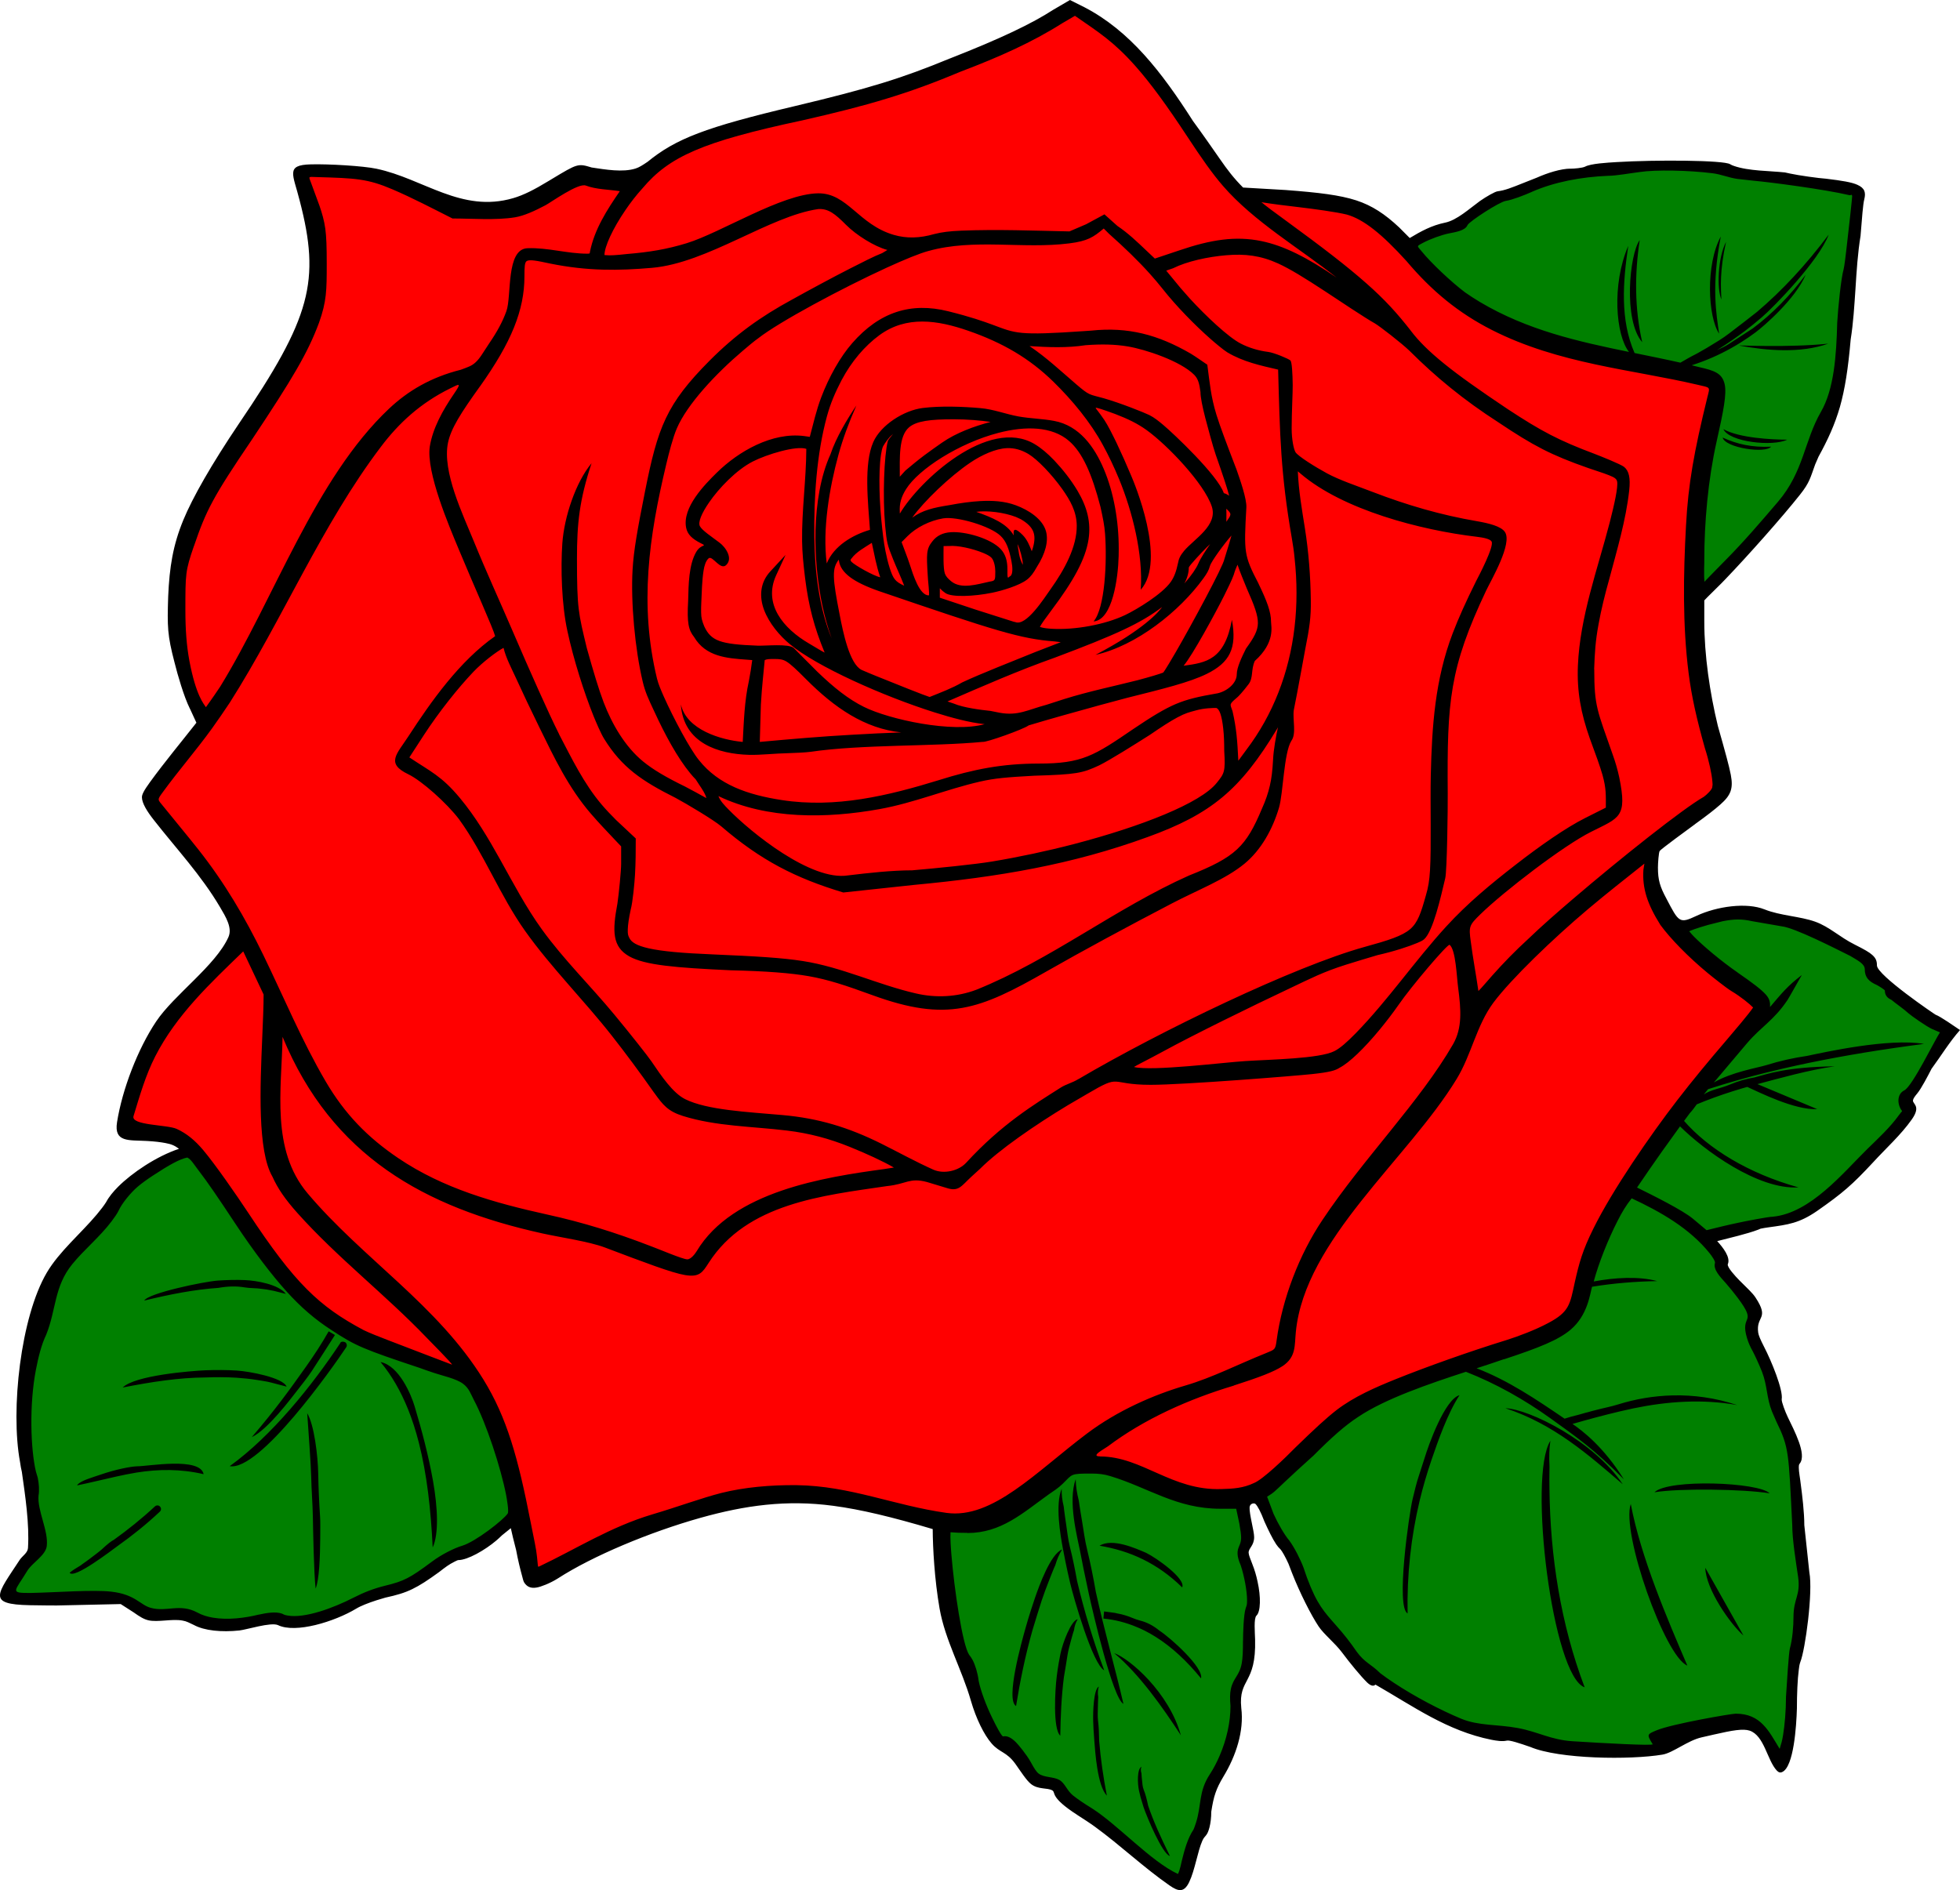 <?xml version="1.0" encoding="UTF-8" standalone="no"?>
<svg
   version="1.2"
   width="412.684mm"
   height="398.013mm"
   viewBox="0 0 41268.381 39801.273"
   preserveAspectRatio="xMidYMid"
   fill-rule="evenodd"
   stroke-width="28.222"
   stroke-linejoin="round"
   xml:space="preserve"
   id="svg24"
   sodipodi:docname="Flower6b.svg"
   inkscape:version="1.3 (0e150ed6c4, 2023-07-21)"
   xmlns:inkscape="http://www.inkscape.org/namespaces/inkscape"
   xmlns:sodipodi="http://sodipodi.sourceforge.net/DTD/sodipodi-0.dtd"
   xmlns="http://www.w3.org/2000/svg"
   xmlns:svg="http://www.w3.org/2000/svg"
   xmlns:ooo="http://xml.openoffice.org/svg/export"><sodipodi:namedview
   id="namedview24"
   pagecolor="#ffffff"
   bordercolor="#000000"
   borderopacity="0.25"
   inkscape:showpageshadow="2"
   inkscape:pageopacity="0.0"
   inkscape:pagecheckerboard="0"
   inkscape:deskcolor="#d1d1d1"
   inkscape:document-units="mm"
   showgrid="false"
   inkscape:zoom="0.49709596"
   inkscape:cx="779.52756"
   inkscape:cy="751.36398"
   inkscape:window-width="1920"
   inkscape:window-height="1011"
   inkscape:window-x="0"
   inkscape:window-y="0"
   inkscape:window-maximized="1"
   inkscape:current-layer="layer1" />&#10; <defs
   class="ClipPathGroup"
   id="defs2">&#10;  <clipPath
   id="presentation_clip_path"
   clipPathUnits="userSpaceOnUse">&#10;   <rect
   x="0"
   y="0"
   width="41250"
   height="41250"
   id="rect1" />&#10;  </clipPath>&#10;  <clipPath
   id="presentation_clip_path_shrink"
   clipPathUnits="userSpaceOnUse">&#10;   <rect
   x="41"
   y="41"
   width="41168"
   height="41168"
   id="rect2" />&#10;  </clipPath>&#10; </defs>&#10; <defs
   class="TextShapeIndex"
   id="defs3">&#10;  <g
   ooo:slide="id1"
   ooo:id-list="id3 id4 id5"
   id="g2" />&#10; </defs>&#10; <defs
   class="EmbeddedBulletChars"
   id="defs12">&#10;  <g
   id="bullet-char-template-57356"
   transform="matrix(4.8828125e-4,0,0,-4.8828125e-4,0,0)">&#10;   <path
   d="M 580,1141 1163,571 580,0 -4,571 Z"
   id="path3" />&#10;  </g>&#10;  <g
   id="bullet-char-template-57354"
   transform="matrix(4.8828125e-4,0,0,-4.8828125e-4,0,0)">&#10;   <path
   d="M 8,1128 H 1137 V 0 H 8 Z"
   id="path4" />&#10;  </g>&#10;  <g
   id="bullet-char-template-10146"
   transform="matrix(4.8828125e-4,0,0,-4.8828125e-4,0,0)">&#10;   <path
   d="M 174,0 602,739 174,1481 1456,739 Z M 1358,739 309,1346 659,739 Z"
   id="path5" />&#10;  </g>&#10;  <g
   id="bullet-char-template-10132"
   transform="matrix(4.8828125e-4,0,0,-4.8828125e-4,0,0)">&#10;   <path
   d="M 2015,739 1276,0 H 717 l 543,543 H 174 v 393 h 1086 l -543,545 h 557 z"
   id="path6" />&#10;  </g>&#10;  <g
   id="bullet-char-template-10007"
   transform="matrix(4.8828125e-4,0,0,-4.8828125e-4,0,0)">&#10;   <path
   d="m 0,-2 c -7,16 -16,29 -25,39 l 381,530 c -94,256 -141,385 -141,387 0,25 13,38 40,38 9,0 21,-2 34,-5 21,4 42,12 65,25 l 27,-13 111,-251 280,301 64,-25 24,25 c 21,-10 41,-24 62,-43 C 886,937 835,863 770,784 769,783 710,716 594,584 L 774,223 c 0,-27 -21,-55 -63,-84 l 16,-20 C 717,90 699,76 672,76 641,76 570,178 457,381 L 164,-76 c -22,-34 -53,-51 -92,-51 -42,0 -63,17 -64,51 -7,9 -10,24 -10,44 0,9 1,19 2,30 z"
   id="path7" />&#10;  </g>&#10;  <g
   id="bullet-char-template-10004"
   transform="matrix(4.8828125e-4,0,0,-4.8828125e-4,0,0)">&#10;   <path
   d="M 285,-33 C 182,-33 111,30 74,156 52,228 41,333 41,471 c 0,78 14,145 41,201 34,71 87,106 158,106 53,0 88,-31 106,-94 l 23,-176 c 8,-64 28,-97 59,-98 l 735,706 c 11,11 33,17 66,17 42,0 63,-15 63,-46 V 965 c 0,-36 -10,-64 -30,-84 L 442,47 C 390,-6 338,-33 285,-33 Z"
   id="path8" />&#10;  </g>&#10;  <g
   id="bullet-char-template-9679"
   transform="matrix(4.8828125e-4,0,0,-4.8828125e-4,0,0)">&#10;   <path
   d="M 813,0 C 632,0 489,54 383,161 276,268 223,411 223,592 c 0,181 53,324 160,431 106,107 249,161 430,161 179,0 323,-54 432,-161 108,-107 162,-251 162,-431 0,-180 -54,-324 -162,-431 C 1136,54 992,0 813,0 Z"
   id="path9" />&#10;  </g>&#10;  <g
   id="bullet-char-template-8226"
   transform="matrix(4.8828125e-4,0,0,-4.8828125e-4,0,0)">&#10;   <path
   d="m 346,457 c -73,0 -137,26 -191,78 -54,51 -81,114 -81,188 0,73 27,136 81,188 54,52 118,78 191,78 73,0 134,-26 185,-79 51,-51 77,-114 77,-187 0,-75 -25,-137 -76,-188 -50,-52 -112,-78 -186,-78 z"
   id="path10" />&#10;  </g>&#10;  <g
   id="bullet-char-template-8211"
   transform="matrix(4.8828125e-4,0,0,-4.8828125e-4,0,0)">&#10;   <path
   d="M -4,459 H 1135 V 606 H -4 Z"
   id="path11" />&#10;  </g>&#10;  <g
   id="bullet-char-template-61548"
   transform="matrix(4.8828125e-4,0,0,-4.8828125e-4,0,0)">&#10;   <path
   d="m 173,740 c 0,163 58,303 173,419 116,115 255,173 419,173 163,0 302,-58 418,-173 116,-116 174,-256 174,-419 0,-163 -58,-303 -174,-418 C 1067,206 928,148 765,148 601,148 462,206 346,322 231,437 173,577 173,740 Z"
   id="path12" />&#10;  </g>&#10; </defs>&#10; &#10; &#10;<g
   inkscape:groupmode="layer"
   id="layer1"
   inkscape:label="Layer 1"
   transform="translate(-19.62,-734)"><path
     id="path13"
     d="m 35175.009,4203.981 -1204.991,73.019 -956.014,102.991 -1073.009,381.992 -837.003,353.002 -412.016,353.002 -587.975,162.006 -338.015,279.001 543.997,750.032 985.005,807.961 779.022,279.001 1498.978,500.021 1896.008,396.978 617.999,206.034 -293.987,1704.961 -133.015,2837.036 190.996,-176.992 662.026,-646.007 851.99,-912.037 587.974,-851.99 427.002,-999.99 395.997,-1116.986 147.019,-1396.039 162.006,-1896.99 88.005,-601.979 -588.026,-162.006 -954.981,-73.019 -822.998,-146.968 L 36175,4248.009 Z m 1557.993,15728.032 -867.027,131.981 -528.96,190.996 146.968,397.03 455.011,367.988 205.982,131.982 867.027,660.993 -131.982,324.011 -1529.002,1910.995 -1132.024,1748.988 71.004,37.001 -541.001,771.012 -322.978,925.99 -338.997,926.042 -940.046,499.969 -1087.995,397.03 -1102,381.992 -1176.001,529.012 -2219.968,1940.967 499.97,1029.032 558.002,1219.978 543.998,779.022 676.031,690.965 749.98,469.997 1073.009,676.032 1293.978,234.972 1337.024,293.987 1601.97,-13.952 500.021,-339.049 1073.009,-190.996 573.97,30.024 367.006,513.973 59.015,206.034 235.024,-353.001 28.991,-1308.034 220.968,-1204.991 44.028,-1264.006 -176.009,-1469.987 -29.973,-852.972 -382.044,-1205.042 -425.968,-1131.972 -15.038,-397.03 -117.978,-499.97 -293.987,-412.016 -279.001,-338.016 -28.99,-234.972 -295.021,-332.021 88.987,68.006 323.029,-117.977 780.004,-264.015 542.964,-29.973 824.033,-529.011 1060.969,-955.032 629.005,-778.971 -74.001,-250.011 529.994,-866.975 426.02,-647.041 -720.007,-455.992 -791.011,-558.002 -208.98,-441.007 -514.025,-353.002 -1131.973,-470.979 z m -32744.977,5014.009 -738.043,377.961 -754.993,717.992 -1133.988,1153.005 -586.011,1398.002 -321.996,2078.995 207.998,1645.016 227.015,944.025 -623.993,793.956 -56.017,284.014 339.979,37 1323.02,19.017 717.992,19.017 756.026,339.979 h 660.993 l 566.994,207.998 547.977,-37 643.01,-94.982 831.991,18.966 1096.005,-377.962 964.024,-358.996 584.977,-473.046 623.993,-225.981 850.025,-623.993 264.997,-358.996 -435.012,-1418.001 -660.993,-1227.987 -1474.018,-567.046 -1361.002,-566.994 -982.989,-1019.989 -1359.969,-1890.014 z m 18692.967,6495.003 -1219.977,955.963 -882.013,381.992 -734.994,15.038 14.986,866.975 395.996,2087.005 543.998,1293.977 309.025,456.045 367.006,190.996 338.998,513.974 528.959,206.034 470.049,484.983 940.976,678.977 1058.024,835.039 131.981,14.986 162.006,-588.026 337.964,-1087.996 191.047,-661.975 308.974,-572.988 131.981,-794.008 118.029,-896.018 162.006,-749.98 28.99,-970.018 -176.009,-603.012 88.005,-513.974 -88.005,-632.003 -706.004,-74.001 -954.98,-250.01 -1338.006,-514.026 z"
     style="display:inline;fill:#008000" /><path
     fill="rgb(255,0,0)"
     stroke="none"
     d="m 6409,4484 265,970 15,1147 -544,1867 -1632,2278 -867,2146 382,2338 294,676 -735,911 -470,705 1102,1411 970,1396 -720,691 -1632,2250 -191,1102 529,235 971,353 852,1367 897,1132 1132,1146 1190,515 1749,647 809,1778 470,2234 162,206 2014,-1029 3248,-838 2293,471 1131,205 1735,-558 882,-720 852,161 1632,500 1279,59 1146,-1103 1411,-1043 2029,-720 1984,-824 1206,-2837 1631,-2116 1338,-1706 -1338,-1131 -823,-809 -279,-1161 29,-279 779,-529 765,-632 -368,-1485 -338,-2822 162,-2278 353,-1941 -383,-205 -2425,-559 -2705,-1087 -1043,-1191 -706,-529 -1102,-323 -1529,-59 -470,-397 -1602,-2367 -1235,-1014 -323,-191 -1191,647 -2601,999 -3469,926 -1132,456 -779,485 h -912 -382 l -955,529 -1044,191 -764,-205 -853,-309 -705,-265 -1397,-59 z"
     id="path18"
     style="display:inline;fill:#ff0000" /><path
     fill="#000000"
     stroke="none"
     d="m 22706,38955 c -595,-384 -450,-471 -529,-519 -105,-61 -298,-13 -450,-135 -97,-77 -213,-262 -330,-426 -188,-259 -328,-230 -500,-429 -156,-179 -325,-518 -435,-899 -189,-659 -542,-1273 -659,-1939 -107,-612 -143,-1284 -145,-1675 -854,-254 -1513,-413 -2093,-490 -988,-132 -1858,-10 -2800,254 -1071,302 -2267,802 -3001,1276 -166,105 -361,177 -440,190 -131,24 -213,-16 -271,-111 -13,-21 -31,-95 -40,-130 -36,-129 -88,-338 -126,-547 -50,-186 -89,-358 -112,-461 -48,37 -114,90 -187,151 -37,37 -78,74 -121,111 -235,199 -601,410 -798,410 -13,0 -62,24 -82,35 -121,61 -181,108 -322,217 -240,174 -401,280 -565,359 -164,80 -326,127 -568,180 -61,19 -124,37 -186,56 -165,53 -335,119 -425,175 v 0 c -457,275 -1279,529 -1651,346 -153,-63 -649,95 -808,114 -378,40 -739,5 -961,-116 -100,-45 -144,-77 -241,-93 -218,-40 -518,40 -715,-5 -99,-24 -177,-72 -316,-170 -90,-58 -179,-113 -268,-172 -405,8 -811,19 -1216,27 -69,8 -677,-3 -698,-3 -911,-18 -692,-222 -210,-958 57,-82 166,-145 172,-246 32,-508 -58,-1100 -129,-1603 -15,-61 -28,-132 -39,-212 -203,-1095 14,-3050 564,-3984 262,-445 721,-828 1053,-1225 82,-98 151,-188 195,-258 0,0 0,0 0,0 63,-118 153,-224 253,-325 288,-288 799,-638 1283,-800 -93,-67 -149,-95 -286,-121 -100,-19 -228,-35 -396,-44 -373,-21 -691,35 -623,-394 109,-690 436,-1542 823,-2121 374,-560 1252,-1177 1522,-1777 87,-194 -53,-423 -176,-631 -397,-674 -918,-1227 -1394,-1835 -141,-179 -251,-355 -251,-480 0,-55 36,-134 172,-321 310,-426 649,-833 975,-1248 -46,-100 -92,-200 -138,-300 h -1 c -125,-252 -257,-710 -321,-967 v 0 c -151,-577 -155,-750 -134,-1396 27,-616 100,-1073 318,-1604 196,-476 594,-1173 1170,-2029 759,-1116 1191,-1870 1376,-2554 184,-679 125,-1297 -95,-2143 -137,-554 -308,-752 234,-765 382,-10 1102,33 1382,92 991,209 1789,939 2881,619 215,-63 438,-175 742,-360 21,-12 41,-25 63,-38 0,0 0,0 0,0 553,-333 555,-335 846,-247 282,42 655,108 925,21 73,-23 141,-66 252,-141 295,-241 597,-423 1065,-601 465,-177 1093,-349 2044,-574 778,-185 1336,-330 1826,-481 492,-151 918,-309 1430,-520 0,0 0,0 1,0 539,-211 972,-396 1325,-563 353,-167 627,-318 848,-461 l 354,-207 c 100,50 201,100 302,151 960,498 1630,1366 2290,2400 l 1,1 c 205,279 406,569 564,796 156,226 296,409 488,601 297,18 596,35 895,52 704,53 1143,107 1487,218 334,109 606,289 905,570 74,74 148,149 222,223 236,-142 463,-266 741,-323 251,-50 516,-296 738,-457 135,-94 318,-198 371,-204 156,-20 285,-72 555,-180 90,-35 178,-71 268,-106 227,-101 510,-191 714,-191 v 1 c 69,0 249,-14 307,-44 121,-64 465,-83 659,-95 820,-50 2264,-42 2394,45 v 0 c 21,14 50,26 77,35 312,110 759,103 1077,138 34,8 68,16 105,23 178,39 612,100 762,109 339,41 543,75 659,129 154,69 180,161 143,307 -26,97 -48,392 -77,754 v 7 c -61,371 -84,748 -108,1125 -24,355 -45,712 -101,1065 -53,611 -121,1047 -227,1421 -109,374 -252,685 -450,1046 v 0 c -24,54 -48,109 -71,164 -101,275 -112,376 -321,638 v 0 c -373,472 -1103,1292 -1561,1769 -47,56 -447,442 -452,455 v 445 c 0,704 116,1500 286,2200 158,556 238,848 272,1027 56,292 0,432 -219,625 -117,104 -289,238 -530,411 v 0 1 c -153,112 -722,528 -748,567 -21,31 -37,254 -37,349 0,262 42,401 177,652 265,508 275,534 638,364 426,-199 1050,-287 1431,-134 331,133 746,144 1064,258 304,109 510,322 838,485 191,96 302,158 365,216 80,71 98,133 98,221 0,204 1223,1034 1236,1038 100,35 399,246 513,322 -222,251 -402,548 -595,810 -3,1 -3,3 -3,4 v 0 c -79,153 -217,418 -299,517 -58,69 -87,113 -92,144 -22,82 182,114 -27,409 -230,326 -542,605 -812,900 -439,473 -640,648 -1180,1025 -376,260 -614,289 -1019,345 -61,8 -119,18 -172,29 -13,5 -31,13 -50,21 -220,85 -614,177 -863,241 122,135 286,341 223,487 -19,60 166,261 246,341 174,174 275,264 338,360 302,460 6,378 56,738 8,58 45,145 122,296 156,299 407,913 373,1109 -6,53 76,267 127,373 137,286 402,780 256,976 -15,21 -23,21 -23,90 0,93 26,209 42,355 29,219 74,582 74,857 l 106,992 c 79,410 -85,1632 -191,1892 -16,45 -26,103 -31,158 -27,201 -40,514 -40,818 -11,373 -66,1225 -307,1336 -40,21 -79,11 -116,-29 -204,-217 -262,-736 -572,-841 -140,-45 -357,-8 -751,82 -24,5 -130,31 -262,60 -294,67 -601,326 -823,363 -680,114 -2178,95 -2781,-161 -222,-77 -444,-151 -500,-133 -92,21 -206,3 -317,-18 -937,-188 -1646,-704 -2445,-1162 -45,45 -106,19 -172,-42 -138,-135 -362,-408 -534,-638 -149,-198 -381,-381 -490,-545 -161,-241 -397,-709 -561,-1127 -24,-63 -50,-127 -74,-193 -66,-146 -135,-267 -169,-304 -35,-32 -61,-64 -90,-106 -77,-114 -167,-302 -246,-476 -82,-215 -146,-331 -190,-373 -29,-27 -119,-11 -124,71 -7,146 96,500 96,627 0,183 -121,233 -116,331 3,45 28,111 77,235 48,119 85,246 111,371 72,320 66,635 -24,717 -58,55 -32,354 -28,500 26,955 -354,809 -291,1444 v 0 c 61,485 -110,1008 -379,1450 -76,127 -126,228 -164,339 -38,108 -63,230 -89,397 0,121 -14,238 -38,330 -51,196 -96,159 -149,278 -100,223 -156,619 -278,873 -111,231 -235,194 -415,69 -551,-383 -1028,-841 -1569,-1235 -121,-88 -242,-164 -368,-246 z M 36264,7041 c -98,-226 -77,-877 98,-1214 -138,615 -109,968 -98,1214 z m -48,719 c -238,-359 -286,-1453 35,-2045 -202,1050 -93,1635 -35,2045 z m 74,2188 c 310,142 622,210 1019,192 -109,149 -963,27 -1019,-192 z m 16,-177 c 333,187 1016,220 1342,222 -299,149 -1218,51 -1342,-222 z m 2207,-1800 c -582,207 -1297,147 -1879,39 0,-8 1035,47 1879,-39 z M 34303,5912 c -113,759 -174,1555 133,2256 320,66 642,130 965,203 90,-51 215,-126 310,-172 21,-10 42,-22 63,-34 40,-22 80,-45 119,-68 40,-22 80,-45 117,-69 140,-84 283,-169 415,-271 212,-161 405,-310 590,-456 521,-442 1024,-980 1508,-1626 -201,541 -1153,1524 -1410,1742 -116,100 -235,196 -354,287 -82,62 -167,122 -249,180 -111,78 -225,152 -339,223 90,-40 177,-82 257,-134 182,-119 346,-224 495,-322 420,-313 791,-696 1116,-1132 -214,509 -881,1083 -1056,1214 -95,71 -195,139 -296,203 -69,44 -140,86 -212,126 -259,146 -537,268 -836,364 53,13 104,25 154,38 320,73 487,126 540,361 45,205 -22,551 -170,1209 -180,803 -259,1703 -259,2494 0,34 0,108 -3,175 -2,149 0,207 6,282 55,-57 235,-244 436,-447 v 0 c 389,-391 754,-818 1114,-1239 542,-636 550,-1278 902,-1890 278,-480 326,-1188 344,-1881 19,-322 80,-932 135,-1125 16,-60 45,-302 56,-399 55,-469 129,-1142 124,-1148 -3,-6 -8,-12 -13,-18 -5,-13 -11,14 -50,5 -516,-122 -1659,-272 -1998,-302 -119,-13 -238,-27 -360,-40 -177,-25 -336,-96 -521,-119 -492,-62 -1196,-77 -1529,-26 -201,25 -500,80 -667,80 -577,24 -1135,132 -1603,336 v 1 c -167,74 -421,172 -551,191 -137,20 -764,429 -807,509 -47,119 -254,148 -397,177 -142,29 -380,113 -534,194 -151,80 -135,60 -32,186 191,235 611,635 910,860 98,69 204,137 315,204 1000,593 2059,830 3138,1051 -278,-349 -368,-1414 -16,-2233 z m 241,-122 c -108,717 -108,1443 53,2150 -400,-462 -270,-1850 -53,-2150 z m 934,18548 c 513,587 1355,1106 2410,1400 -857,52 -1989,-785 -2495,-1285 -129,177 -256,355 -383,533 -175,248 -350,500 -522,755 321,159 956,472 1178,658 95,79 190,161 286,240 222,-55 447,-111 674,-158 122,-27 627,-126 723,-126 796,-79 1481,-929 1989,-1427 233,-227 474,-449 662,-709 74,-103 76,-78 63,-97 -98,-129 -108,-348 53,-428 172,-87 646,-1072 751,-1220 -42,-19 -103,-45 -166,-71 -109,-47 -442,-281 -495,-329 -108,-99 -265,-204 -360,-284 -18,-14 -140,-48 -140,-197 0,-17 -130,-97 -167,-116 -174,-76 -256,-165 -256,-333 0,-115 -154,-188 -305,-280 -325,-162 -1169,-593 -1444,-624 l -617,-107 c -227,-51 -386,-47 -627,0 -100,26 -201,51 -301,76 -223,64 -403,124 -403,142 0,6 6,-2 16,11 19,24 45,54 80,90 188,192 571,517 926,762 v 1 c 309,214 489,349 590,460 87,97 95,176 90,264 251,-294 365,-440 669,-673 -24,39 -275,489 -302,527 -288,429 -545,552 -849,906 l -701,830 c 370,-219 931,-312 1098,-364 294,-92 579,-155 863,-196 359,-75 1719,-380 2463,-253 -839,109 -1654,240 -2434,402 -172,36 -344,73 -514,113 -116,26 -230,54 -344,82 -433,107 -851,226 -1254,357 l -31,38 c -19,23 -40,47 -59,73 151,-103 347,-123 553,-210 178,-74 347,-121 511,-148 288,-76 656,-218 1691,-235 -535,75 -1167,253 -1625,375 l 1257,526 c -471,26 -1233,-361 -1471,-467 -40,10 -80,22 -117,33 -68,20 -135,41 -201,62 -259,82 -508,173 -746,272 -47,66 -95,131 -148,188 -40,54 -79,107 -119,161 z m 1802,7842 c -551,-90 -1900,-109 -2426,-22 301,-288 2201,-211 2426,22 z m -3704,-4461 c 434,-82 944,-114 1336,-8 -458,8 -918,45 -1371,119 -45,153 -90,600 -455,907 -256,215 -664,379 -1397,620 v -3 c -177,61 -373,127 -579,193 667,257 1249,651 1852,1061 87,-29 185,-56 294,-82 26,-8 50,-13 74,-21 45,-13 92,-27 137,-37 45,-13 93,-27 138,-37 164,-45 331,-74 492,-125 677,-211 1566,-296 2500,16 -725,-132 -1471,-79 -2185,69 -95,21 -191,42 -286,64 -333,79 -669,169 -997,264 209,143 656,482 1082,1167 -630,-640 -1003,-894 -1543,-1283 -553,-397 -1148,-733 -1783,-982 -796,259 -1696,569 -2257,942 -296,193 -574,442 -966,836 -2,0 -2,3 -5,3 -217,193 -423,386 -582,534 -212,199 -230,228 -376,315 45,119 90,241 135,360 93,206 230,444 334,566 108,146 238,405 301,577 14,47 56,161 72,209 209,561 360,714 616,1005 164,185 291,347 429,548 172,235 299,256 495,452 87,66 182,133 285,201 439,291 974,572 1418,757 373,153 754,116 1191,196 429,79 688,246 1146,278 658,42 1719,100 1696,63 -125,-206 -125,-206 87,-294 323,-134 1571,-349 1661,-349 530,0 696,365 926,741 35,-116 51,-161 72,-291 34,-206 61,-516 61,-796 v -6 c 18,-280 58,-936 82,-1021 55,-196 76,-476 76,-664 0,-392 151,-447 98,-839 -50,-341 -124,-793 -124,-1092 -77,-1540 -66,-1633 -336,-2186 -29,-63 -61,-137 -93,-214 -113,-286 -95,-543 -209,-834 -66,-164 -140,-325 -195,-431 -45,-79 -88,-172 -117,-267 -164,-529 236,-278 -201,-860 -79,-106 -167,-212 -251,-309 -109,-122 -270,-284 -225,-424 10,-37 -77,-159 -114,-204 -423,-526 -1034,-872 -1640,-1155 -122,154 -204,291 -299,479 -196,383 -397,886 -500,1272 z m 611,4270 c -725,-624 -1463,-1273 -2471,-1601 505,19 1870,696 2471,1601 z m -3437,-1876 c -249,381 -450,955 -593,1373 -95,281 -177,561 -246,847 -182,767 -270,1558 -254,2376 -251,-132 29,-2085 106,-2410 42,-172 82,-347 140,-516 45,-138 82,-252 112,-347 84,-278 425,-1233 735,-1323 z m 1913,961 c -24,172 -29,341 -19,510 3,35 0,72 0,106 0,66 -2,132 -2,199 0,66 0,132 2,198 16,1421 236,2844 741,4178 -674,-228 -1198,-4435 -722,-5191 z m 1693,1330 c 212,1125 770,2421 1191,3403 -471,-185 -1397,-2805 -1191,-3403 z m 1569,1344 804,1427 c -277,-241 -793,-979 -804,-1427 z m -11871,4189 c -19,45 -17,90 -1,137 3,8 1,19 2,29 1,19 2,37 4,56 2,18 4,37 6,56 8,68 9,142 37,211 34,82 64,196 92,331 104,309 261,661 459,1061 -160,-42 -487,-828 -555,-1029 -23,-72 -44,-143 -63,-209 -12,-48 -23,-93 -33,-138 -33,-151 -43,-455 52,-505 z m 829,-662 c -390,-600 -879,-1291 -1404,-1730 331,119 1156,831 1404,1730 z m -1728,-1026 c -22,71 -24,143 -13,211 3,16 -1,29 -1,45 -1,27 -2,56 -3,82 -1,29 -1,56 -2,85 -1,98 -9,196 3,294 15,121 22,267 24,428 31,384 88,768 162,1151 -201,-203 -246,-934 -263,-1143 -7,-84 -13,-172 -18,-259 -3,-58 -5,-116 -7,-175 -5,-180 8,-658 118,-719 z m 112,-1582 c 61,7 139,18 229,31 16,3 31,6 46,11 30,5 59,13 89,18 28,8 57,16 86,24 101,29 196,80 299,106 153,37 290,111 415,214 222,141 936,778 877,1006 -298,-365 -616,-662 -958,-876 -75,-48 -152,-90 -230,-130 -54,-26 -108,-53 -163,-74 -224,-95 -459,-156 -705,-180 z m -556,164 c -44,74 -68,150 -77,227 -2,16 -10,29 -15,45 -9,29 -18,61 -26,90 -9,29 -17,58 -24,87 -28,106 -58,209 -74,315 -20,133 -46,286 -75,458 -52,410 -69,820 -76,1230 -158,-140 -110,-973 -74,-1249 11,-92 25,-187 41,-280 11,-64 23,-127 36,-191 49,-240 227,-706 364,-732 z m 1442,-1397 c 220,108 838,545 758,727 -258,-254 -534,-447 -825,-590 -289,-143 -599,-235 -916,-288 274,-164 755,53 983,151 z m -1770,-72 c -66,109 -111,217 -142,326 -7,21 -19,42 -28,63 -17,42 -34,85 -51,127 -17,42 -33,82 -49,124 -57,146 -112,289 -160,434 -60,188 -126,397 -193,622 -155,545 -263,1080 -347,1601 -226,-132 119,-1355 200,-1643 35,-125 72,-249 112,-373 27,-85 56,-172 85,-257 89,-259 330,-929 573,-1024 z m 286,-1481 c 2,148 26,296 63,444 7,29 9,61 14,90 9,58 18,116 27,175 10,58 19,116 29,172 34,206 60,412 110,613 67,276 127,572 182,887 172,788 405,1592 580,2352 -225,-117 -651,-1961 -729,-2320 -39,-178 -76,-352 -112,-530 -24,-121 -48,-240 -71,-362 -56,-294 -263,-1048 -93,-1521 z m -295,203 c -4,122 11,244 41,365 6,24 6,51 9,74 6,48 13,96 19,143 7,48 14,96 21,143 25,167 42,336 83,500 56,220 105,461 151,717 150,638 342,1265 571,1881 -242,-127 -645,-1529 -719,-1846 -34,-143 -65,-286 -95,-432 -20,-97 -39,-195 -58,-296 -50,-272 -163,-915 -23,-1249 z M 8749,30346 c 156,521 292,1035 388,1574 99,559 125,1117 -7,1400 -38,-794 -121,-1543 -292,-2209 -63,-246 -139,-485 -229,-707 -150,-370 -339,-704 -577,-989 393,79 646,693 717,931 z m -2029,1426 c 5,302 19,601 39,902 6,80 5,252 3,453 -3,386 -21,881 -97,1058 -37,-328 -53,-1230 -58,-1508 -5,-283 -30,-564 -35,-847 -4,-235 -61,-1000 -84,-1336 146,238 226,897 232,1278 z m -2413,5 c -479,-113 -953,-108 -1414,-34 -143,24 -287,53 -430,85 -274,61 -548,129 -819,185 7,-19 24,-35 48,-50 86,-64 269,-117 464,-183 299,-103 625,-167 753,-169 228,0 1326,-201 1398,166 z m 1747,-1844 c -120,-31 -222,-58 -312,-82 -35,-10 -71,-16 -106,-24 -68,-13 -136,-23 -204,-34 -146,-24 -292,-37 -439,-48 -213,-13 -427,-13 -642,-5 -567,3 -1153,95 -1749,212 261,-257 1433,-349 1743,-363 222,-8 443,-8 663,6 254,16 967,145 1046,338 z m -15,-1952 c -99,-24 -181,-45 -251,-64 -18,-2 -35,-8 -53,-10 -33,-6 -67,-14 -101,-19 -33,-5 -67,-10 -101,-13 -120,-19 -244,-11 -366,-32 -169,-29 -354,-24 -550,11 -503,34 -1026,137 -1560,267 85,-156 1255,-400 1549,-421 194,-13 385,-18 572,-10 242,10 709,90 861,291 z m 1033,865 c -165,259 -325,511 -484,754 -96,145 -206,280 -313,418 -129,164 -613,817 -954,979 508,-595 781,-976 1144,-1487 167,-236 327,-479 475,-741 z m 110,174 c 7,-34 56,-44 106,-21 35,24 44,72 21,106 -291,439 -1826,2614 -2453,2503 881,-632 1738,-1701 2326,-2588 z m -5696,4832 c 58,-48 133,-96 219,-146 16,-8 29,-21 44,-32 28,-18 55,-39 82,-58 27,-21 53,-40 79,-58 92,-71 182,-135 253,-198 120,-112 207,-180 251,-199 295,-212 585,-442 868,-706 12,-11 26,-19 41,-19 24,-5 49,3 66,24 19,19 25,48 18,71 -4,14 -11,24 -22,35 -287,270 -582,505 -883,719 -125,90 -929,712 -1016,567 z m 23417,6066 c 55,-222 120,-468 245,-656 11,-18 45,-119 53,-143 121,-378 50,-653 291,-1021 78,-119 151,-259 206,-389 150,-344 230,-717 230,-1050 -13,-151 -13,-262 8,-360 51,-235 183,-278 230,-545 19,-109 25,-251 25,-471 h 1 c 0,-143 11,-548 56,-683 22,-66 28,-63 29,-164 0,-203 -60,-516 -133,-738 -42,-98 -64,-172 -67,-238 -9,-151 75,-188 75,-341 0,-72 -13,-164 -38,-304 -22,-104 -44,-207 -66,-310 h -335 c -925,0 -1512,-445 -2317,-688 -132,-40 -245,-53 -396,-53 -446,0 -395,8 -599,209 -103,101 -194,156 -301,230 -551,395 -1001,813 -1713,813 v -3 c -142,0 -235,-3 -354,-13 -7,132 5,304 19,476 60,725 231,1889 372,2103 27,35 51,66 73,109 58,111 107,272 127,431 0,3 1,5 2,13 v 0 c 42,207 157,514 279,765 108,225 207,402 235,402 80,-18 168,21 269,122 52,50 230,267 313,418 73,135 121,209 167,243 112,85 313,64 434,133 121,68 161,227 292,330 94,74 229,167 398,270 554,355 1242,1119 1809,1381 45,-90 74,-251 81,-278 z M 5465,34735 c 170,-37 356,-68 487,-23 34,10 37,29 125,42 358,63 958,-156 1395,-381 213,-109 418,-188 651,-246 206,-50 334,-90 469,-159 136,-69 284,-172 529,-354 179,-135 453,-278 633,-331 279,-85 871,-545 957,-680 25,-48 -19,-307 -36,-394 -111,-567 -415,-1501 -677,-1993 -71,-137 -102,-248 -230,-344 -144,-108 -448,-172 -608,-227 -102,-34 -204,-69 -305,-106 -595,-198 -925,-312 -1174,-418 -252,-106 -419,-206 -686,-381 -335,-217 -630,-466 -947,-817 -294,-326 -677,-821 -1077,-1427 -364,-552 -597,-890 -754,-1093 -122,-158 -168,-250 -254,-294 -161,32 -383,156 -730,384 -116,76 -225,155 -312,228 -158,135 -337,359 -403,504 0,0 0,0 0,1 -30,61 -85,142 -151,229 -252,332 -575,592 -825,899 -385,471 -337,960 -550,1487 -103,214 -166,478 -215,730 -145,743 -112,1680 -2,2148 l 39,132 c 27,127 36,270 17,376 -28,320 212,741 173,1064 -25,201 -311,352 -413,526 -260,432 -387,466 85,461 532,-11 1300,-72 1688,-27 506,58 605,281 831,341 337,93 610,-100 979,98 101,56 216,90 331,109 317,53 679,5 958,-64 z m 8288,-2111 c 538,-159 1043,-347 1457,-452 476,-119 1033,-170 1581,-164 1135,15 2050,428 3157,584 970,135 1887,-865 2956,-1669 641,-484 1407,-818 2077,-1014 566,-166 1102,-444 1696,-682 187,-77 195,-69 222,-267 119,-876 473,-1802 966,-2538 865,-1298 2055,-2493 2751,-3702 193,-340 167,-718 106,-1180 -32,-238 -50,-804 -180,-910 -37,-31 -810,877 -1079,1269 -122,175 -252,343 -387,508 -330,401 -648,707 -849,810 -87,58 -204,95 -582,135 -318,35 -2696,226 -3397,226 -901,0 -595,-245 -1342,194 l -402,235 c -690,416 -1451,940 -1849,1339 l -184,168 c -209,192 -263,319 -513,238 l -420,-127 c -370,-99 -430,43 -840,85 -3,0 -5,1 -8,1 -1344,199 -2944,359 -3749,1616 -131,204 -196,307 -497,257 -277,-45 -858,-267 -1692,-582 -341,-127 -923,-209 -1308,-294 -2481,-547 -4438,-1628 -5475,-4140 -20,1114 -249,2374 527,3295 1162,1377 2736,2353 3701,3919 497,807 730,1646 995,3003 29,146 58,289 87,434 48,228 56,402 65,474 5,32 3,40 31,26 771,-365 1498,-833 2378,-1095 z m 12670,-661 c 187,-74 664,-535 873,-749 397,-386 648,-619 870,-791 365,-278 804,-471 1252,-651 611,-246 1534,-577 2333,-823 233,-74 590,-206 871,-357 441,-233 455,-392 555,-855 93,-412 162,-669 392,-1132 399,-809 1198,-1968 1767,-2705 318,-412 646,-809 1043,-1272 158,-185 460,-539 553,-678 -74,-76 -252,-223 -458,-347 -95,-55 -394,-293 -492,-374 -416,-343 -791,-729 -1003,-1019 -3,-1 -3,-3 -3,-5 -135,-216 -230,-407 -288,-592 -58,-187 -79,-368 -66,-562 8,-44 13,-88 21,-131 -413,330 -765,602 -1188,959 -735,620 -1617,1468 -1992,1970 -357,481 -461,1096 -775,1609 -1027,1684 -3194,3382 -3384,5324 -29,286 10,527 -281,720 -182,119 -489,236 -1023,407 h -2 v 3 c -955,286 -1891,707 -2650,1278 -79,58 -383,214 -164,212 v 2 c 883,0 1511,725 2555,686 250,-6 456,-19 684,-127 z M 9007,28907 c -871,-910 -1883,-1688 -2722,-2626 -265,-296 -420,-525 -529,-769 -317,-543 -260,-1876 -214,-2948 14,-330 28,-635 28,-888 -143,-302 -286,-605 -429,-908 -694,671 -1406,1337 -1852,2209 -204,399 -328,833 -458,1260 -60,198 710,178 909,269 207,94 386,241 559,447 257,307 681,917 954,1330 485,735 857,1227 1226,1597 366,368 729,614 1197,863 125,61 340,145 499,206 564,217 1352,519 1362,521 9,-18 -466,-497 -530,-563 z m 5683,-1828 c 755,-1260 2688,-1556 3953,-1728 h -1 c 74,-10 143,-21 199,-31 -225,-131 -589,-298 -926,-434 -439,-177 -854,-288 -1325,-345 -733,-89 -1490,-88 -2188,-306 -319,-100 -423,-232 -604,-484 -1,0 -1,0 -1,0 -315,-448 -604,-837 -897,-1210 -583,-743 -1281,-1438 -1826,-2206 -528,-744 -856,-1612 -1387,-2347 -257,-340 -790,-816 -1073,-951 -474,-228 -243,-418 3,-795 485,-746 1082,-1590 1828,-2112 -41,-163 -439,-1039 -767,-1831 -199,-478 -689,-1620 -609,-2162 64,-388 268,-757 512,-1114 170,-247 103,-202 -83,-110 -628,310 -1082,731 -1458,1229 -1245,1642 -2071,3637 -3181,5386 -124,185 -247,367 -376,546 -330,457 -701,882 -1033,1338 -128,175 -113,151 15,310 246,305 494,601 733,903 548,694 982,1429 1368,2224 431,888 809,1801 1310,2656 407,695 889,1183 1525,1614 951,644 2035,946 3142,1191 753,165 1439,380 2158,657 170,61 693,286 790,286 79,0 169,-124 199,-174 z m 7662,-3442 c 117,-74 251,-103 373,-180 l 1,1 c 1727,-1016 4546,-2373 6022,-2783 516,-142 794,-232 961,-374 164,-140 230,-344 333,-712 50,-166 74,-313 87,-531 29,-460 3,-1433 16,-1992 24,-1042 90,-2023 461,-2995 124,-324 283,-677 494,-1101 64,-122 381,-728 326,-832 -29,-54 -167,-84 -315,-101 -1180,-140 -2813,-565 -3707,-1329 -21,-17 -39,-33 -58,-49 16,401 85,797 148,1194 80,506 119,1014 125,1526 5,344 -24,560 -120,1040 -31,164 -58,311 -84,458 -61,324 -119,647 -154,809 -29,202 61,500 -53,650 -158,261 -169,1103 -259,1408 -137,459 -378,890 -727,1178 -403,331 -970,545 -1526,835 -927,483 -1906,1012 -2644,1434 -1410,806 -2091,1072 -3662,499 -575,-210 -934,-328 -1341,-400 -375,-66 -897,-107 -1640,-124 -1171,-54 -1811,-108 -2141,-294 -355,-201 -359,-525 -248,-1113 31,-210 78,-692 78,-835 v -367 c -48,-51 -95,-101 -143,-151 -166,-175 -333,-351 -491,-534 -475,-551 -771,-1175 -1089,-1824 -177,-361 -357,-740 -492,-1037 -90,-197 -211,-422 -261,-635 -142,75 -437,298 -633,503 -326,342 -727,846 -1047,1337 l -303,467 c 445,297 677,390 1062,852 334,401 598,848 851,1302 278,498 543,1005 877,1467 456,633 1027,1191 1525,1794 330,398 707,875 782,986 213,315 452,666 709,795 462,231 1317,270 2047,335 761,67 1392,259 2080,601 373,186 728,383 1099,549 223,99 533,27 692,-146 749,-816 1436,-1229 1989,-1581 z m 3883,-559 c 526,-34 1569,-49 1881,-210 122,-62 262,-185 452,-379 686,-705 1241,-1523 1905,-2248 447,-488 937,-893 1461,-1299 513,-399 1053,-777 1465,-984 143,-72 289,-144 432,-217 0,-263 10,-398 -69,-684 -53,-184 -138,-421 -270,-777 v 0 c -185,-525 -272,-982 -249,-1532 43,-1024 413,-2024 670,-3013 98,-384 177,-738 156,-860 -8,-40 -27,-66 -90,-98 -87,-43 -243,-96 -519,-187 -788,-276 -1156,-471 -1886,-959 -373,-240 -704,-480 -1011,-729 -307,-248 -590,-506 -870,-785 -164,-157 -619,-511 -725,-573 -183,-100 -794,-507 -1029,-663 -458,-301 -760,-485 -1008,-599 -371,-168 -698,-207 -1095,-173 -380,32 -823,127 -1117,274 l -144,50 c 100,121 199,242 299,363 v 0 l 201,228 c 336,366 807,810 1067,944 174,91 381,152 582,177 122,16 429,144 466,180 32,35 45,274 48,517 2,161 -22,573 -22,914 0,234 43,435 80,499 50,84 423,316 661,445 267,144 595,252 961,392 719,277 1442,488 2198,617 249,43 508,106 590,227 164,241 -286,1006 -394,1232 -775,1639 -825,2333 -810,4275 3,286 -13,1633 -53,1788 -92,388 -254,1114 -444,1282 -40,33 -90,55 -146,78 -172,73 -489,178 -833,255 -225,67 -471,140 -672,204 -476,151 -730,284 -1169,492 -825,389 -2051,991 -2674,1332 -337,183 -537,279 -616,328 370,95 1906,-97 2340,-124 z m -5659,-1502 c 1563,-628 2931,-1715 4477,-2405 492,-195 795,-349 1014,-553 218,-203 358,-460 525,-859 77,-169 132,-335 164,-477 37,-154 56,-322 69,-556 8,-194 63,-504 103,-678 -5,11 -13,22 -19,34 -386,641 -732,1089 -1151,1439 -419,349 -907,598 -1574,839 -1590,580 -3134,841 -4917,1008 v 0 c -497,54 -994,107 -1491,160 -1004,-302 -1735,-675 -2569,-1392 -156,-133 -732,-477 -962,-600 -707,-354 -1133,-641 -1505,-1245 -66,-105 -170,-348 -223,-479 -193,-477 -423,-1193 -550,-1789 -122,-555 -144,-1323 -107,-1850 40,-556 281,-1283 615,-1684 -255,772 -307,1262 -307,2012 0,1049 30,1144 208,1883 v 0 c 144,513 249,862 353,1137 177,465 455,941 834,1250 206,168 478,330 881,526 151,77 299,162 448,243 -17,-82 -84,-183 -150,-280 -26,-39 -51,-77 -74,-114 -36,-36 -74,-78 -112,-125 -271,-328 -536,-816 -765,-1316 v 0 c -121,-256 -189,-405 -239,-619 -163,-683 -253,-1675 -213,-2358 23,-402 103,-847 261,-1642 270,-1355 447,-1840 1364,-2761 542,-543 1069,-922 1730,-1281 358,-199 854,-467 1221,-654 255,-130 517,-264 679,-326 41,-24 79,-46 110,-66 -277,-74 -659,-317 -868,-527 -234,-235 -374,-346 -585,-335 -1028,147 -2334,1137 -3503,1238 -704,61 -1358,70 -2144,-90 h -1 c -284,-62 -431,-88 -491,-54 -46,26 -50,129 -50,325 0,352 -68,698 -220,1075 -150,372 -384,773 -716,1241 0,0 0,0 -1,0 -402,560 -609,884 -672,1184 -128,611 319,1525 546,2084 257,631 544,1255 808,1869 188,439 376,866 544,1241 174,389 328,720 441,945 -1,0 -1,1 -1,1 265,507 523,1041 895,1479 89,105 186,208 303,325 v 0 c 139,130 278,260 417,391 0,255 -1,508 -16,765 -10,171 -47,576 -91,736 -39,181 -58,315 -61,413 -3,105 7,128 30,175 43,97 159,168 412,225 276,62 700,101 1340,127 938,40 1474,73 1902,140 820,127 1576,497 2381,682 422,99 865,77 1273,-77 z m 11620,-1069 c 277,-268 627,-573 950,-849 994,-850 2304,-1892 2748,-2145 61,-43 172,-150 178,-202 0,-7 2,-15 2,-23 v 0 c 8,-21 3,-68 0,-100 -13,-157 -68,-422 -158,-702 -172,-611 -278,-1076 -342,-1577 -129,-1015 -111,-2086 -55,-3107 47,-881 169,-1556 450,-2704 58,-227 68,-197 -202,-261 -1386,-325 -2923,-437 -4336,-1155 -704,-358 -1265,-820 -1796,-1449 -260,-287 -487,-508 -694,-670 -203,-159 -386,-260 -561,-310 -227,-56 -687,-118 -1015,-157 -217,-24 -588,-71 -786,-104 108,89 278,216 521,392 v 0 c 780,569 1294,967 1685,1313 395,347 659,641 940,1001 v 1 c 166,219 381,433 698,690 320,260 749,563 1339,958 714,470 1082,663 1831,944 127,49 555,219 624,276 101,84 135,229 106,495 -69,627 -257,1253 -423,1877 -88,315 -167,629 -223,943 -66,358 -79,593 -92,945 h 2 c 0,786 64,867 389,1798 58,160 103,319 138,481 172,843 2,844 -595,1145 -572,285 -1829,1248 -2334,1740 -230,226 -243,251 -198,569 45,348 111,696 161,1043 82,-82 198,-223 288,-323 244,-275 492,-528 760,-773 z M 19226,19061 c 505,-43 1334,-127 1680,-185 571,-95 1166,-222 1723,-367 1430,-374 2666,-862 3008,-1288 162,-201 186,-233 159,-677 v 0 c 0,-163 -4,-316 -21,-469 -29,-265 -78,-414 -148,-433 -60,0 -253,2 -420,50 -149,40 -223,56 -397,149 -152,81 -334,199 -583,370 0,0 -1,0 -2,1 -309,196 -832,526 -1062,639 -177,82 -293,130 -484,161 -184,30 -437,44 -887,57 -569,31 -829,53 -1140,124 -715,165 -1387,448 -2114,579 -1113,200 -2362,219 -3392,-274 40,105 126,193 216,285 471,481 1735,1509 2512,1385 432,-52 923,-107 1352,-107 z m 564,-1900 v 0 c 726,-228 1333,-348 2103,-348 912,0 1165,-165 1986,-726 389,-263 659,-426 893,-526 247,-105 487,-159 874,-226 v 0 c 1,0 1,0 2,0 v 0 c 200,-41 412,-208 412,-402 0,-146 116,-383 192,-536 l 6,-10 c 163,-225 244,-367 247,-529 2,-168 -74,-372 -228,-719 -1,-1 -1,-2 -1,-4 h -1 c -63,-155 -154,-372 -199,-510 -25,53 -55,127 -80,214 -29,89 -145,324 -200,435 -196,391 -670,1261 -855,1479 479,-65 863,-125 1017,-968 112,604 -51,902 -525,1137 -364,181 -935,320 -1678,506 v 0 c -190,51 -381,102 -571,153 -526,144 -1123,312 -1506,428 -105,82 -902,364 -967,347 -1036,100 -2546,51 -3621,209 -91,13 -350,27 -473,29 -279,5 -588,42 -828,35 -635,-18 -1380,-241 -1434,-1063 120,538 847,749 1303,791 24,-429 35,-856 129,-1280 v 0 c 27,-138 57,-321 71,-443 -37,-3 -77,-6 -117,-9 -417,-30 -862,-62 -1107,-477 -58,-73 -96,-144 -117,-263 -19,-110 -22,-262 -8,-504 v 0 0 0 -4 c 8,-332 13,-753 170,-1021 104,-178 251,-106 94,-184 -180,-91 -278,-185 -306,-323 -88,-429 395,-916 645,-1162 460,-452 1166,-856 1837,-771 40,6 80,12 121,17 74,-279 138,-562 241,-833 163,-430 400,-852 653,-1141 574,-657 1237,-866 2019,-671 468,116 740,212 938,285 488,181 528,230 1927,133 47,-3 96,-7 146,-10 390,-41 740,-20 1080,61 340,81 669,222 1018,424 119,73 233,156 348,233 51,377 72,665 193,1056 82,262 203,580 413,1128 h 1 c 84,240 226,644 215,824 -26,470 -39,725 -7,933 31,203 108,370 263,667 v 2 c 177,367 264,593 264,805 0,93 96,431 -342,823 -84,186 -28,353 -130,488 -115,153 -213,257 -233,273 -181,156 -162,138 -109,289 h 1 c 86,370 104,639 124,1051 56,-76 111,-151 167,-227 284,-374 509,-780 676,-1207 344,-875 450,-1844 341,-2837 -13,-139 -34,-278 -58,-417 -235,-1352 -251,-2172 -288,-3548 -371,-86 -737,-164 -1072,-365 -79,-48 -269,-208 -350,-280 -329,-289 -727,-695 -1014,-1060 -87,-108 -169,-207 -264,-312 -247,-275 -540,-558 -859,-841 l -113,-113 c -219,183 -338,264 -727,313 -982,124 -1999,-109 -2963,160 -1,0 -1,0 -1,0 -94,25 -219,70 -366,129 -151,61 -323,136 -509,221 -958,439 -2275,1147 -2707,1487 -78,53 -246,195 -324,262 -570,483 -1175,1130 -1392,1638 -83,194 -164,509 -221,749 -367,1535 -572,2965 -196,4519 27,113 88,253 144,380 204,456 549,1103 737,1334 414,523 1031,733 1743,843 1136,176 2242,-90 3313,-420 z m -1826,-955 c 319,-19 743,-40 1032,-49 -772,-81 -1409,-522 -2003,-1119 -206,-207 -322,-316 -412,-372 -81,-50 -151,-55 -257,-55 -110,0 -155,1 -203,23 -25,282 -58,535 -81,937 -8,262 -15,524 -23,786 672,-61 1280,-114 1947,-151 z m 2787,-223 c -321,-32 -712,-140 -1052,-247 -1092,-344 -2486,-970 -3043,-1433 v 0 c -223,-182 -441,-443 -548,-724 -103,-275 -90,-573 130,-811 107,-116 214,-233 322,-349 -67,144 -133,287 -199,431 v 0 c -276,605 151,1120 695,1436 150,87 255,156 327,190 -219,-528 -338,-977 -412,-1569 -39,-319 -59,-532 -63,-775 -9,-650 86,-1296 89,-1946 -210,-73 -827,113 -1129,267 -346,178 -713,561 -921,865 -151,220 -235,412 -191,496 45,88 251,224 416,349 59,44 135,128 173,220 37,87 39,180 -38,252 -58,53 -125,9 -188,-45 -71,-61 -137,-136 -179,-99 -60,54 -90,153 -107,261 -33,214 -37,447 -47,665 -7,152 -7,287 10,353 12,50 30,101 53,156 70,151 157,245 313,303 170,63 420,86 808,101 184,6 645,-46 760,48 167,167 333,334 499,501 351,338 655,579 980,740 537,267 1865,554 2542,364 z M 8214,9337 c 394,-370 872,-657 1508,-817 155,-58 227,-78 312,-157 96,-89 140,-181 285,-397 168,-246 284,-459 363,-680 114,-313 -14,-1308 444,-1325 429,-16 836,115 1260,115 64,0 49,-9 55,-38 95,-477 361,-887 629,-1278 -232,-36 -495,-35 -715,-118 -159,-62 -730,350 -850,414 -224,119 -455,224 -641,254 -404,66 -908,25 -1317,25 -417,-210 -833,-429 -1262,-613 -524,-224 -775,-236 -1596,-259 -197,-6 -170,-23 -113,140 112,321 246,604 293,947 23,172 30,380 30,740 v 0 c 0,558 -2,789 -163,1242 -120,322 -260,616 -476,989 -215,372 -505,822 -928,1458 0,0 0,0 0,0 -420,619 -662,993 -832,1309 -169,312 -267,567 -397,947 0,0 -1,0 -1,0 -90,260 -135,408 -157,583 -22,175 -22,385 -22,767 0,406 25,745 84,1063 140,744 310,916 348,978 99,-134 277,-394 301,-433 1144,-1860 1994,-4382 3558,-5856 z m 13840,6238 c 125,-40 250,-81 375,-121 518,-162 1032,-267 1538,-395 273,-72 483,-137 542,-161 28,-21 226,-362 272,-441 326,-563 995,-1799 1019,-1952 71,-227 121,-389 149,-495 -150,169 -426,545 -453,641 -26,96 -69,165 -135,257 -506,703 -1418,1424 -2275,1616 1020,-534 1339,-914 1403,-1008 -227,173 -473,320 -822,483 -349,164 -798,343 -1431,581 -781,277 -1513,598 -2267,925 45,16 91,31 136,46 199,85 562,132 768,153 65,13 131,26 196,39 386,70 589,-62 985,-168 z m 2903,-2554 c 145,-163 257,-328 291,-416 h 1 c 49,-122 171,-300 251,-413 -25,23 -51,47 -77,71 1,0 1,1 1,1 v 0 c -1,0 -1,0 -1,0 -84,85 -372,386 -372,422 h -1 c 0,106 -31,220 -93,335 z m 884,-1300 c 100,-148 127,-159 -2,-274 6,88 2,185 2,274 z m -53,-602 c 41,10 70,26 112,53 -39,-151 -128,-421 -284,-866 -53,-149 -182,-631 -219,-773 -60,-235 -101,-431 -101,-544 -24,-177 -48,-277 -133,-363 -288,-289 -1021,-534 -1399,-597 -269,-45 -551,-51 -886,-26 -396,61 -788,44 -1181,19 356,240 659,526 982,803 286,245 267,208 579,295 343,97 855,302 961,354 102,51 198,128 294,209 207,173 1148,1059 1275,1436 z m -5507,3984 c 395,-185 1072,-449 1531,-636 l 542,-210 c -42,-6 -85,-11 -127,-16 -359,-27 -666,-81 -1194,-234 -528,-153 -1272,-404 -2510,-827 0,0 0,0 0,0 -271,-95 -469,-191 -603,-291 -144,-108 -219,-222 -236,-346 -3,-8 -5,-16 -7,-24 -68,103 -102,174 -99,358 4,177 46,418 121,800 71,370 207,1035 460,1163 54,26 232,98 315,132 399,162 1034,415 1119,439 230,-93 473,-183 688,-308 z m -1944,-3212 c -42,-587 -132,-1391 70,-1848 157,-357 643,-669 1044,-718 370,-46 838,-30 1210,3 280,24 531,126 806,176 248,44 500,47 746,93 534,99 851,549 1048,1015 208,490 314,1087 314,1678 v 0 c 0,53 -1,106 -2,157 -11,450 -127,1344 -528,1373 241,-280 285,-1259 242,-1845 -13,-177 -45,-333 -96,-565 -181,-699 -378,-1143 -662,-1390 -358,-311 -918,-319 -1487,-171 -831,216 -1680,764 -1943,1182 -102,162 -146,307 -134,488 h -1 c 2,9 2,19 3,29 410,-693 1865,-2040 2836,-1463 136,81 273,196 415,345 182,193 352,409 488,637 208,350 287,671 233,1026 -65,420 -320,879 -775,1484 -144,193 -221,300 -249,359 74,25 170,35 256,39 480,27 1111,-86 1538,-289 249,-119 781,-442 962,-699 72,-103 115,-221 152,-396 16,-91 47,-160 128,-257 215,-255 716,-534 583,-936 -160,-481 -930,-1289 -1373,-1608 -191,-137 -390,-234 -661,-338 -263,-96 -396,-141 -412,-129 -5,4 66,82 184,255 75,111 189,342 259,487 100,210 209,454 311,698 47,110 752,1769 196,2390 53,-741 -174,-1644 -454,-2326 -106,-258 -224,-504 -341,-718 -264,-487 -645,-946 -1042,-1335 -503,-492 -1067,-823 -1795,-1075 -648,-225 -1302,-324 -1873,95 -305,225 -582,548 -789,937 0,-1 0,-1 0,-1 -142,273 -239,500 -313,771 -218,799 -276,1711 -266,2541 9,788 117,1538 365,2133 -79,-221 -143,-448 -193,-681 0,0 0,1 0,1 -196,-912 -249,-2274 168,-3193 117,-353 359,-753 546,-1029 -164,373 -285,701 -378,1040 -191,696 -339,1574 -246,2286 148,-369 546,-602 910,-708 z m 3803,1250 c 299,-419 556,-898 551,-1341 -4,-296 -138,-530 -303,-764 -222,-312 -525,-629 -718,-744 -145,-85 -290,-127 -449,-121 -234,9 -529,141 -770,304 -435,293 -979,816 -1225,1160 219,-159 453,-212 783,-264 240,-46 453,-74 642,-85 258,-15 517,-2 760,89 265,98 565,289 634,553 53,202 -12,461 -194,745 -70,126 -127,204 -208,267 -157,122 -515,231 -734,276 -378,77 -845,99 -981,8 v 0 c -44,-29 -84,-63 -120,-102 v 198 c 246,82 492,164 738,246 273,87 547,174 820,261 10,2 20,4 30,6 230,99 610,-504 744,-692 z m -3483,-1337 c -55,-605 -22,-1482 55,-1778 12,-43 114,-152 115,-157 -9,8 -18,17 -27,25 v 0 c -51,34 -146,166 -187,239 -18,37 -32,98 -44,178 -58,395 -33,1037 25,1545 28,250 48,409 109,662 15,61 31,119 48,173 75,227 110,288 307,377 -74,-194 -161,-375 -234,-558 -122,-304 -134,-346 -167,-706 z m 896,1041 c -14,-226 -20,-360 -10,-457 12,-109 43,-172 104,-249 93,-124 223,-187 394,-198 298,-20 839,129 1051,358 208,224 109,550 152,599 5,5 15,-14 50,-34 55,-37 47,-192 23,-308 -51,-268 -113,-426 -230,-538 -217,-207 -920,-416 -1210,-368 -280,47 -565,190 -750,375 -41,42 -82,84 -124,125 56,154 118,306 169,461 78,240 209,661 403,661 24,0 -22,-338 -22,-427 z m 1301,137 c 120,-20 122,-21 122,-217 h -1 1 c 0,-91 -25,-231 -84,-290 0,0 0,0 0,0 -39,-39 -113,-73 -170,-97 -216,-90 -540,-164 -718,-146 -39,0 -78,1 -117,1 0,150 -12,470 28,580 21,58 61,102 129,159 213,178 553,65 810,10 z m -2301,-92 c -81,-237 -124,-480 -177,-725 -159,103 -323,189 -427,328 -15,20 -36,34 1,73 66,70 467,298 603,324 z m 3002,-286 c -2,-93 -62,-323 -112,-413 29,163 26,268 110,435 1,-7 1,-15 2,-22 z m -190,-595 c -22,-162 45,-151 186,-10 v 0 0 c 93,93 146,220 193,344 0,-1 1,-2 1,-4 59,-166 71,-294 35,-398 -36,-103 -124,-190 -266,-273 l -104,-48 c 0,0 0,0 0,0 -251,-96 -599,-140 -835,-108 338,121 643,245 790,497 z m -1512,-1953 c 297,-207 680,-347 1023,-437 -200,-31 -495,-56 -774,-56 -496,0 -785,36 -943,170 -220,189 -194,645 -194,1040 39,-43 78,-86 117,-129 130,-109 263,-220 402,-324 120,-90 246,-177 369,-264 z m 8311,-3475 c -778,-618 -1742,-1178 -2395,-1933 -221,-255 -446,-574 -751,-1039 -432,-657 -773,-1124 -1093,-1485 -459,-517 -769,-708 -1272,-1057 -90,53 -181,106 -272,159 v 0 c -629,399 -1326,709 -2118,1010 v 0 c -567,238 -1057,418 -1582,577 -523,160 -1077,299 -1777,458 0,0 0,0 -1,0 -1048,224 -1749,414 -2258,634 -501,216 -816,460 -1098,795 -130,143 -250,298 -358,457 -269,393 -442,772 -442,948 h 1 c 0,2 6,-2 33,2 73,9 209,2 439,-24 469,-39 834,-98 1259,-228 721,-221 1997,-1040 2767,-1050 616,-8 850,658 1592,875 270,79 547,71 851,-17 162,-41 325,-62 575,-72 756,-30 1516,0 2273,16 117,-50 234,-101 352,-151 128,-70 257,-139 385,-208 l 273,244 c 225,151 417,335 610,519 59,55 117,111 178,168 171,-57 341,-114 511,-171 671,-229 1190,-309 1733,-197 476,98 963,345 1585,770 z"
     id="path20"
     style="display:inline" /></g></svg>
